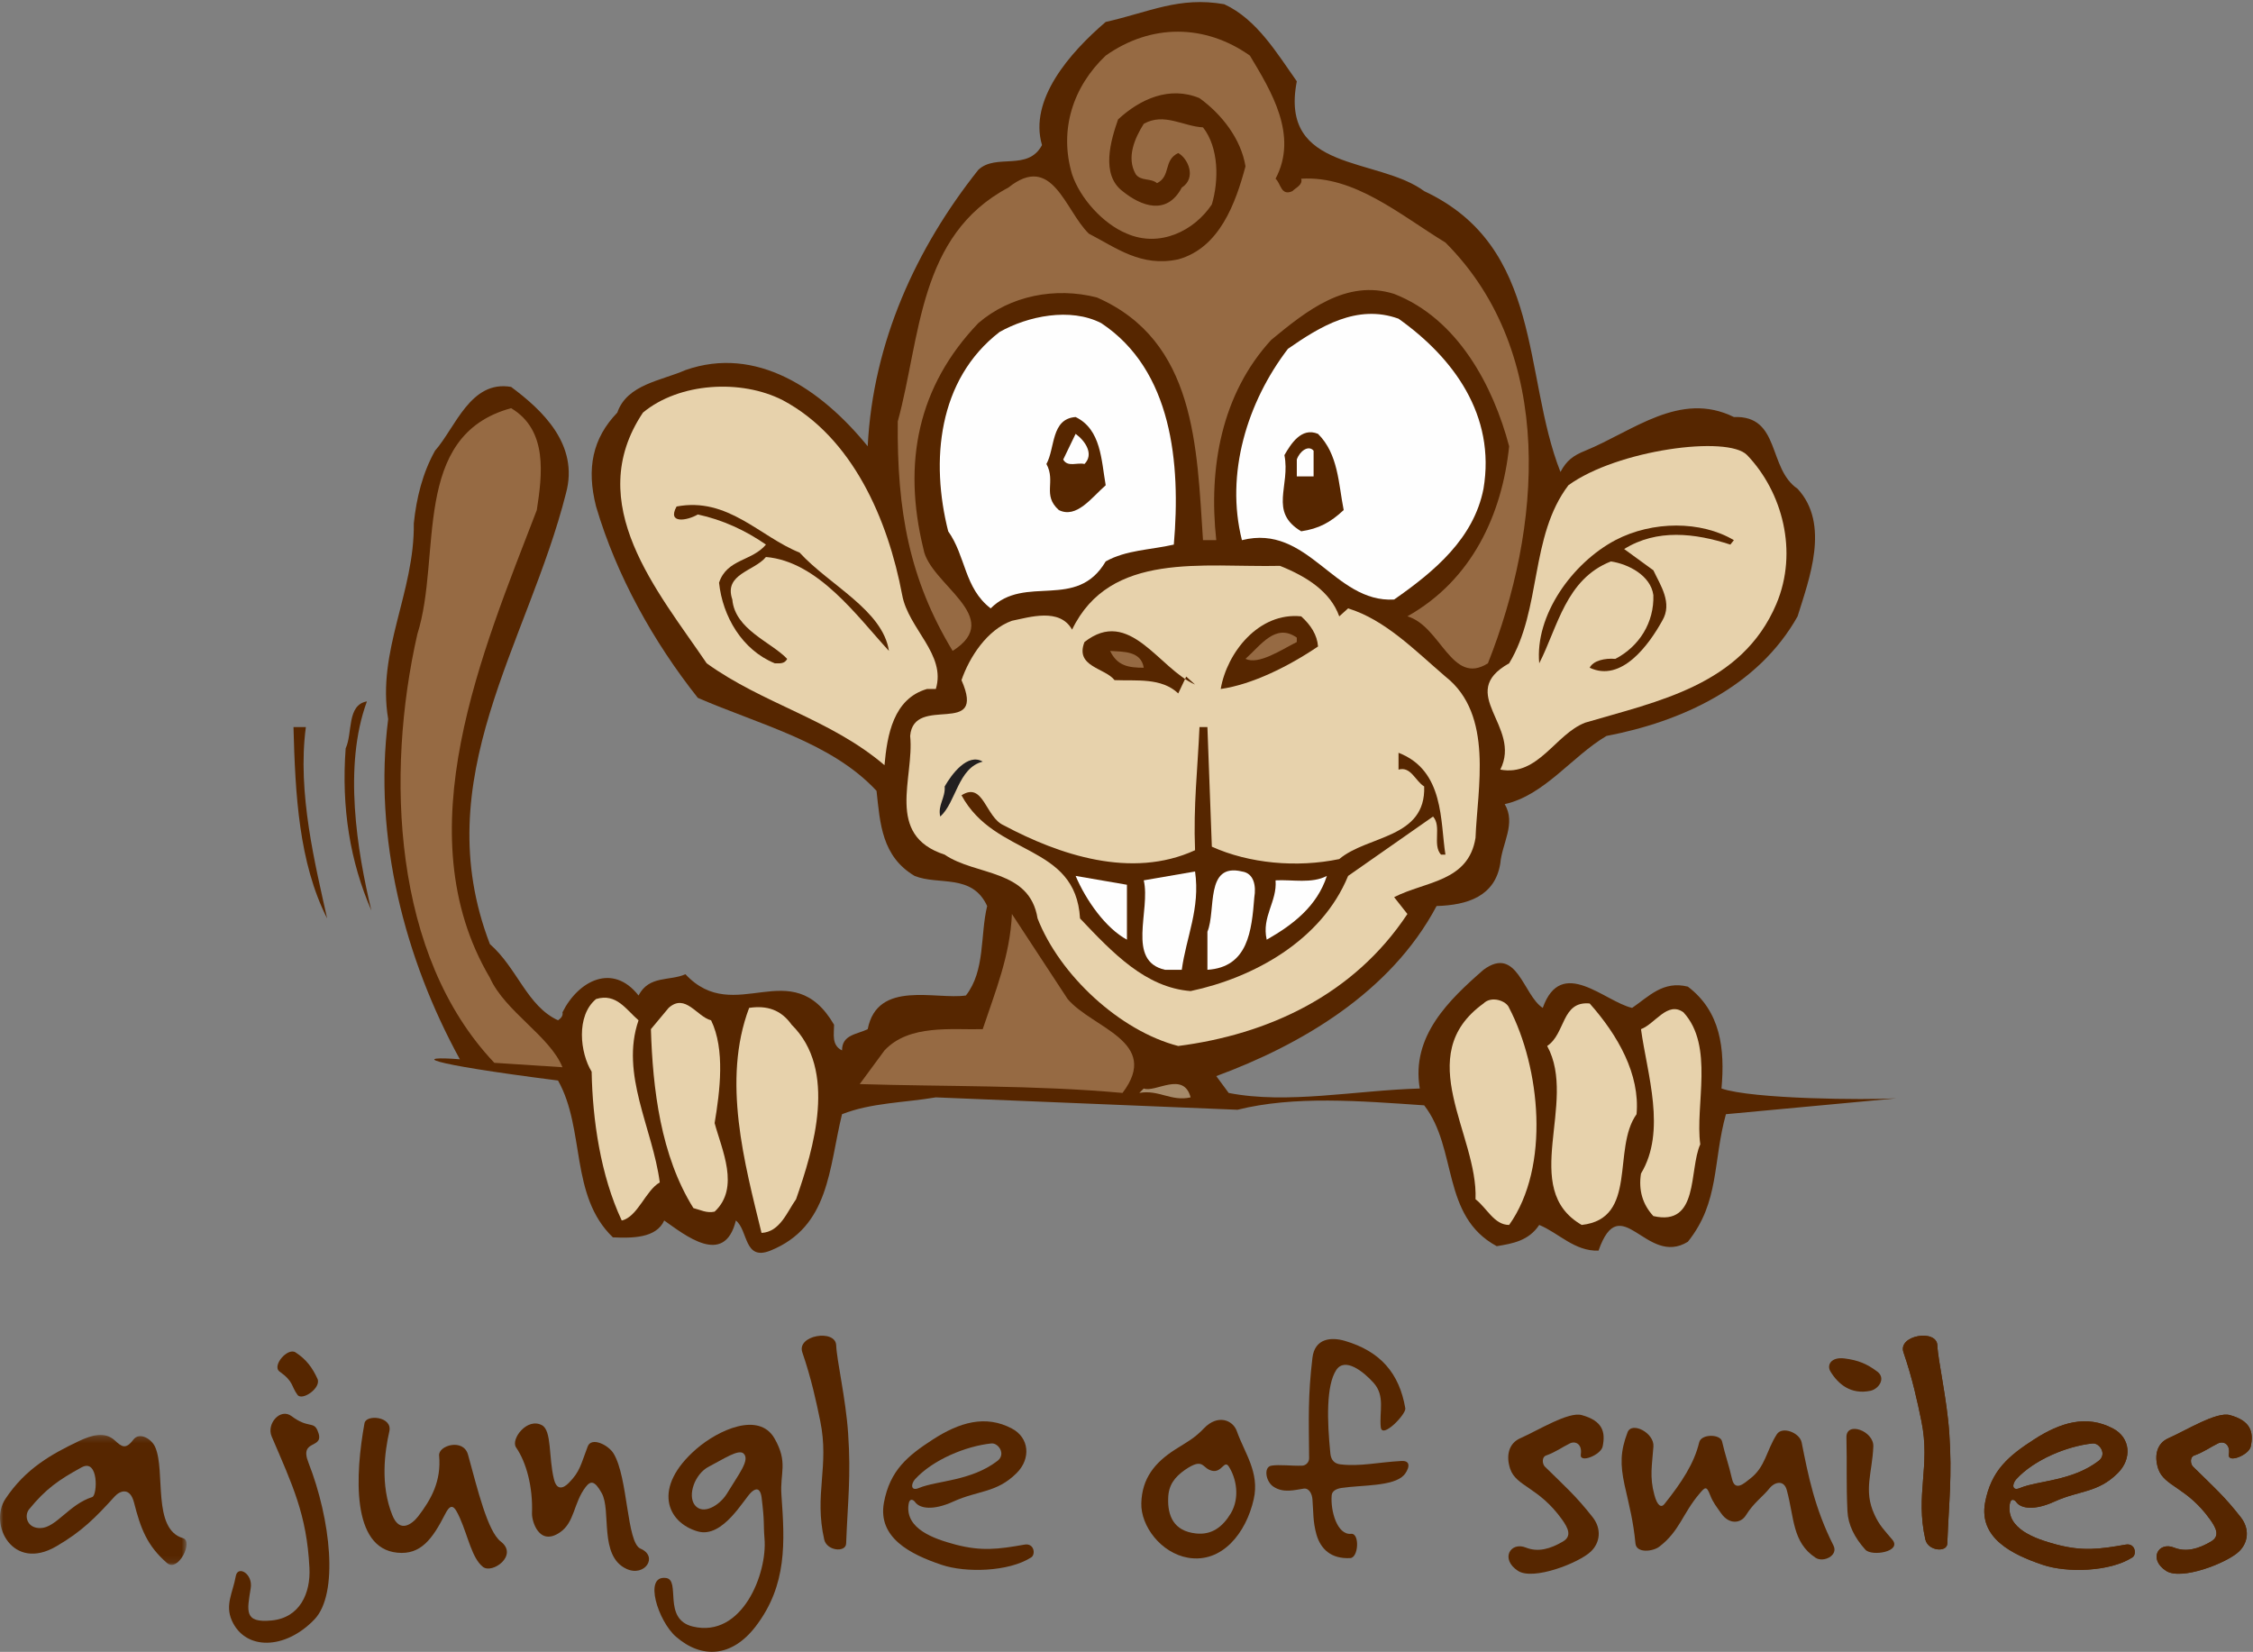 <?xml version="1.0" encoding="UTF-8"?>
<svg width="341px" height="250px" viewBox="0 0 341 250" version="1.1" xmlns="http://www.w3.org/2000/svg" xmlns:xlink="http://www.w3.org/1999/xlink">
    <rect x="0" y="0" width="341" height="250" fill="#808080" stroke="none"/>
    <!-- Generator: Sketch 44.1 (41455) - http://www.bohemiancoding.com/sketch -->
    <title>logo-location</title>
    <desc>Created with Sketch.</desc>
    <defs>
        <polygon id="path-1" points="0 19.897 0 0.222 28.243 0.222 28.243 19.897"></polygon>
    </defs>
    <g id="Page-1" stroke="none" stroke-width="1" fill="none" fill-rule="evenodd">
        <g id="Desktop-HD" transform="translate(-216, -7553)">
            <g id="Location" transform="translate(-197, 7489)">
                <g id="logo-location" transform="translate(413, 64)">
                    <g id="Page-1" transform="translate(166, 95) scale(-1, 1) translate(-166, -95) translate(44, 0)">
                        <path d="M203.54,163.532 C199.387,170.906 201.798,180.962 195.239,187.266 C192.291,187.397 188.674,187.397 187.469,184.717 C184.388,186.863 178.365,191.819 176.623,184.717 C174.748,186.192 175.419,190.883 171.402,189.275 C162.428,185.653 162.563,176.807 160.557,168.628 C156.136,166.884 151.048,166.884 146.36,166.081 L100.698,167.956 C92.126,165.812 82.217,166.617 72.444,167.287 C67.351,173.855 69.898,184.045 61.462,188.603 C59.051,188.202 56.638,187.8 55.032,185.389 C52.088,186.594 49.675,189.408 46.058,189.275 C42.71,179.757 38.826,191.819 32.534,187.933 C27.71,181.903 28.784,175.871 26.775,168.628 L0.99,166.228 C5.676,166.497 22.76,166.348 27.446,164.74 C26.908,158.707 27.579,153.075 32.534,149.323 C36.284,148.384 38.426,150.797 40.97,152.539 C45.118,151.603 51.683,144.629 54.499,152.539 C57.445,150.662 58.382,143.021 63.468,146.773 C68.693,151.333 74.452,156.83 73.11,164.74 C82.753,165.009 93.197,167.153 102.036,165.409 L103.911,162.862 C91.189,158.169 77.532,150.259 70.569,137.122 C65.878,136.988 61.73,135.647 60.926,130.687 C60.657,127.604 58.513,124.652 60.257,121.702 C54.23,120.363 50.077,114.464 44.854,111.381 C33.607,109.235 21.952,104.008 15.928,93.282 C14.187,87.649 10.974,79.337 15.928,73.976 C20.483,70.891 18.47,62.848 25.571,63.115 C33.738,59.093 40.853,65.268 48.066,68.211 C49.901,68.957 50.884,69.685 51.819,71.429 C57.578,56.815 54.365,37.376 72.444,28.928 C79.54,23.701 94.402,26.112 91.724,12.305 C94.673,8.148 97.752,2.919 102.707,0.639 C109.536,-0.567 114.084,1.846 120.65,3.321 C126.137,8.015 132.298,15.119 130.29,21.957 C132.429,25.979 137.253,23.163 139.932,25.709 C149.304,37.51 155.869,51.719 156.669,67.541 C163.768,58.826 173.543,52.257 184.257,56.01 C187.874,57.618 193.095,58.154 194.568,62.445 C198.318,66.333 199.256,70.891 197.781,76.657 C194.701,87.113 189.08,97.17 182.382,105.616 C173.141,109.637 162.164,112.318 155.332,119.692 C154.794,124.652 154.529,129.615 149.573,132.564 C145.956,134.037 140.868,132.159 138.59,137.122 C139.664,141.546 138.859,146.909 141.808,150.662 C146.36,151.333 155.2,148.25 156.669,155.758 C158.275,156.561 160.557,156.561 160.557,158.974 C162.164,158.169 161.761,156.561 161.761,155.086 C168.187,144.093 176.758,155.489 184.257,147.445 C186.665,148.517 189.747,147.579 191.355,150.662 C195.239,145.701 200.46,148.384 202.869,153.209 C202.738,153.747 203.137,154.147 203.54,154.416 C208.225,152.272 209.701,146.507 213.851,142.887 C223.493,117.817 208.094,97.437 202.335,74.646 C200.327,67.272 205.952,62.042 210.64,58.557 C216.799,57.485 219.072,64.725 222.156,68.211 C224.027,71.563 224.966,75.318 225.369,79.204 C225.233,89.663 230.99,98.509 229.248,108.832 C231.53,126.799 226.706,145.165 218.401,160.315 C225.233,159.779 224.567,160.852 203.54,163.532" id="Fill-2" fill="#562600"></path>
                        <g id="Group-70" transform="translate(16.815, 4.395)">
                            <path d="M221.673,134.605 C223.415,126.693 226.232,115.566 224.89,105.646 L226.765,105.646 C226.496,115.836 225.961,126.159 221.673,134.605" id="Fill-4" fill="#562600"></path>
                            <path d="M214.979,133.397 C217.123,124.414 219.262,111.544 215.65,101.757 C218.729,102.293 217.789,106.582 218.867,108.862 C219.534,117.846 218.192,126.023 214.979,133.397" id="Fill-6" fill="#562600"></path>
                            <path d="M196.366,156.456 L186.055,157.126 C187.93,152.435 194.76,148.68 197.037,143.586 C210.028,121.598 198.108,94.114 189.937,72.798 C189.139,67.57 188.199,60.733 193.825,57.38 C209.088,61.538 204.269,79.771 208.015,91.567 C212.839,112.75 211.766,140.234 196.366,156.456" id="Fill-8" fill="#966A43"></path>
                            <path d="M181.637,157.798 C181.504,165.039 180.295,173.484 177.082,180.322 C174.674,179.786 173.465,175.762 171.326,174.559 C172.397,166.375 177.354,158.199 174.541,150.022 C176.416,148.414 177.887,145.864 180.966,146.803 C184.046,149.352 183.379,154.982 181.637,157.798" id="Fill-10" fill="#E7D2AC"></path>
                            <path d="M164.225,95.992 C155.66,102.16 145.48,104.438 137.313,111.412 C136.91,106.852 135.971,101.355 130.883,99.88 L129.545,99.88 C127.939,94.651 133.698,90.763 134.633,85.669 C136.775,74.271 142.132,61.804 152.712,56.174 C159.008,52.955 168.382,53.491 173.872,58.051 C183.11,71.86 171.59,85.133 164.225,95.992" id="Fill-12" fill="#E7D2AC"></path>
                            <path d="M166.233,178.444 C165.164,178.713 164.224,179.247 163.024,178.98 C159.141,175.363 161.951,169.597 163.024,165.573 C162.218,160.747 161.414,154.447 163.558,150.023 C165.704,149.487 167.441,145.865 169.983,148.143 L172.667,151.362 C172.398,160.346 171.192,170.534 166.233,178.444" id="Fill-14" fill="#E7D2AC"></path>
                            <path d="M165.566,73.468 C161.821,74.271 158.339,75.882 155.255,78.026 C157.399,80.575 161.15,80.173 162.354,83.792 C161.821,88.885 158.868,93.981 153.918,95.992 C153.247,95.992 152.442,96.126 152.042,95.323 C154.451,92.774 159.945,90.898 160.345,86.338 C161.683,82.45 156.997,82.048 155.255,79.903 C147.354,80.575 141.46,88.885 136.641,94.115 C137.581,87.947 145.613,84.194 150.167,79.234 C156.195,76.82 161.016,70.786 168.784,72.263 C170.252,74.943 167.173,74.407 165.566,73.468" id="Fill-16" fill="#562600"></path>
                            <path d="M155.925,182.199 C153.114,182.061 152.041,178.98 150.699,177.105 C148.022,169.46 144.412,157.528 151.37,150.69 C152.981,148.413 155.123,147.741 157.8,148.143 C161.952,159.136 158.471,171.74 155.925,182.199" id="Fill-18" fill="#E7D2AC"></path>
                            <path d="M101.288,161.014 C95.4,153.24 105.842,151.229 109.593,146.803 L118.029,133.933 C118.293,140.234 120.571,145.731 122.446,151.363 C127,151.496 133.561,150.558 137.312,154.579 L141.062,159.675 C128.205,160.076 114.547,159.809 101.288,161.014" id="Fill-20" fill="#966A43"></path>
                            <path d="M127,94.115 C118.964,89.021 130.482,84.061 131.417,78.698 C134.634,65.558 132.226,54.027 123.116,44.509 C118.293,40.351 111.468,39.012 105.171,40.621 C90.176,47.189 90.045,63.278 89.106,77.356 L87.097,77.356 C88.301,66.363 86.293,55.235 78.792,47.056 C73.438,42.631 67.412,37.805 60.178,40.085 C50.538,43.839 45.181,54.027 42.77,63.145 C43.844,73.468 48.396,83.389 58.172,88.885 C53.084,90.36 51.478,99.478 45.983,95.992 C37.951,75.748 35.539,49.202 52.413,32.31 C59.243,28.153 66.206,22.121 74.242,22.657 C73.973,23.595 75.046,23.996 75.579,24.534 C77.324,25.337 77.324,23.326 78.126,22.657 C74.644,16.086 78.792,9.384 82.009,4.021 C88.839,-0.806 97.006,-0.806 103.834,4.021 C108.788,8.714 110.93,15.283 108.922,21.985 C107.717,25.606 104.236,29.494 100.619,30.969 C95.664,33.113 90.445,30.566 87.768,26.543 C86.695,22.923 86.695,17.963 89.106,14.88 C92.049,14.747 94.998,12.6 98.073,14.344 C99.415,16.488 100.752,19.438 99.281,21.985 C98.479,23.057 97.006,22.523 96.066,23.326 C93.925,22.254 95.131,19.841 92.854,18.768 C91.378,19.574 90.045,22.523 92.318,23.996 C94.591,28.286 98.479,26.812 101.288,24.534 C104.638,21.985 103.032,16.758 101.959,13.675 C98.613,10.589 94.191,8.578 89.639,10.456 C86.293,12.869 83.347,16.624 82.676,20.779 C84.149,26.276 86.564,33.113 92.854,34.857 C98.479,36.063 102.227,33.113 106.38,30.969 C109.995,27.483 111.87,18.635 118.564,23.996 C132.226,31.236 131.824,46.655 135.305,59.39 C135.436,72.932 133.561,83.255 127,94.115" id="Fill-22" fill="#966A43"></path>
                            <path d="M128.205,124.951 C123.519,128.169 115.352,127.097 114.145,134.605 C110.797,143.184 101.69,151.63 92.854,153.91 C79.33,152.166 66.339,146.267 58.17,133.933 L60.178,131.386 C55.493,128.972 48.932,129.108 47.859,122.404 C47.59,115.03 45.048,103.768 52.413,98.002 C57.099,93.981 61.52,89.421 67.142,87.679 L68.484,88.887 C69.821,85.132 73.438,82.852 77.455,81.244 C89.104,81.511 103.163,78.964 108.922,90.898 C110.797,87.546 115.352,89.02 118.029,89.556 C121.775,90.898 124.459,95.053 125.659,98.539 C121.775,107.387 132.89,100.549 133.43,106.987 C132.759,113.286 137.312,122.001 128.205,124.951" id="Fill-24" fill="#E7D2AC"></path>
                            <path d="M121.242,87.679 C116.016,82.45 108.251,88.082 103.834,80.574 C100.753,78.831 97.004,78.831 93.523,78.025 C92.452,65.691 93.789,51.615 104.505,44.511 C109.191,42.097 115.616,43.436 119.9,45.85 C129.278,53.09 130.349,65.424 127.672,76.014 C124.992,79.769 125.256,84.596 121.242,87.679" id="Fill-26" fill="#FEFEFE"></path>
                            <path d="M128.876,119.184 C126.467,117.04 126.196,111.811 122.446,110.872 C124.723,109.533 127.134,112.749 128.205,114.627 C128.074,116.368 129.278,117.443 128.876,119.184" id="Fill-28" fill="#221F20"></path>
                            <path d="M107.717,134.605 C102.762,139.832 97.808,145.062 90.98,145.598 C81.471,143.587 71.162,137.955 67.143,128.17 L54.288,119.185 C52.946,120.66 54.421,123.476 53.084,124.951 L52.413,124.951 C53.215,119.991 52.546,112.214 59.513,109.534 L59.513,112.081 C57.636,111.545 56.967,113.822 55.63,114.628 C55.361,122.538 64.199,122.001 68.483,125.621 C74.91,126.962 82.142,126.292 87.768,123.745 L88.439,105.646 L89.638,105.646 C89.907,111.945 90.578,117.444 90.309,124.281 C99.95,128.703 110.93,124.951 119.235,120.527 C122.045,119.319 122.314,113.822 125.658,115.969 C120.57,125.354 108.388,123.209 107.717,134.605" id="Fill-30" fill="#562600"></path>
                            <path d="M110.929,72.798 C108.25,74.139 105.975,70.92 103.833,69.045 C104.504,65.291 104.504,60.597 108.388,58.72 C112.134,58.989 111.467,63.413 112.805,65.827 C111.332,68.509 113.476,70.518 110.929,72.798" id="Fill-32" fill="#562600"></path>
                            <path d="M107.046,65.827 C105.573,64.352 106.913,62.341 108.388,61.267 L110.264,65.155 C109.593,66.363 108.12,65.557 107.046,65.827" id="Fill-34" fill="#FEFEFE"></path>
                            <path d="M100.619,137.821 L100.619,129.509 L108.387,128.169 C106.782,131.922 103.834,136.077 100.619,137.821" id="Fill-36" fill="#FEFEFE"></path>
                            <path d="M102.492,98.539 C99.146,98.675 95.398,98.137 92.852,100.55 L91.648,98.003 L90.308,99.209 C95.8,96.795 100.217,87.411 107.047,92.774 C108.52,96.528 103.965,96.662 102.492,98.539" id="Fill-38" fill="#562600"></path>
                            <path d="M98.073,96.663 C98.48,94.116 101.155,94.249 103.163,94.116 C102.09,96.394 100.351,96.663 98.073,96.663" id="Fill-40" fill="#966A43"></path>
                            <path d="M90.98,161.686 C92.051,157.664 96.334,161.014 98.074,160.345 L98.745,161.014 C95.801,160.478 93.926,162.355 90.98,161.686" id="Fill-42" fill="#A68A6A"></path>
                            <path d="M94.861,142.379 L92.319,142.379 C91.648,137.419 89.506,133.13 90.308,127.498 L98.073,128.839 C97.005,133.397 100.751,141.04 94.861,142.379" id="Fill-44" fill="#FEFEFE"></path>
                            <path d="M88.438,142.379 C82.277,141.979 81.739,136.482 81.337,131.386 C81.068,129.778 81.337,127.765 83.213,127.498 C88.84,126.159 87.096,133.397 88.438,136.616 L88.438,142.379 Z" id="Fill-46" fill="#FEFEFE"></path>
                            <path d="M86.426,99.88 C81.74,99.211 76.25,96.528 71.696,93.445 C71.829,91.701 72.769,90.226 74.242,88.887 C80.667,88.215 85.491,94.384 86.426,99.88" id="Fill-48" fill="#562600"></path>
                            <path d="M83.214,77.356 C73.169,74.809 69.285,86.874 60.178,86.34 C54.02,82.049 48.127,77.087 46.654,69.58 C44.779,58.453 51.207,49.738 59.512,43.839 C65.804,41.559 71.427,45.047 76.251,48.397 C82.412,56.442 85.76,67.302 83.214,77.356" id="Fill-50" fill="#FEFEFE"></path>
                            <path d="M74.909,92.774 L74.909,92.105 C78.126,89.825 80.404,93.31 82.677,95.321 C80.668,96.262 77.322,93.982 74.909,92.774" id="Fill-52" fill="#966A43"></path>
                            <path d="M79.463,137.821 C75.448,135.543 71.829,132.727 70.358,128.169 C72.636,129.375 75.579,128.703 78.126,128.839 C77.857,132.055 80.265,134.335 79.463,137.821" id="Fill-54" fill="#FEFEFE"></path>
                            <path d="M74.243,76.015 C71.563,75.613 69.819,74.674 67.813,72.799 C68.615,68.775 68.615,64.353 71.697,61.268 C74.243,60.195 75.849,62.876 76.784,64.486 C75.849,69.18 79.193,73.066 74.243,76.015" id="Fill-56" fill="#562600"></path>
                            <path d="M72.367,67.704 L72.367,63.816 C73.169,62.877 74.513,63.949 74.908,65.155 L74.908,67.704 L72.367,67.704 Z" id="Fill-58" fill="#FEFEFE"></path>
                            <path d="M42.771,180.993 C36.479,172.142 38.085,157.127 42.771,148.145 C43.173,147.071 45.451,146.266 46.655,147.476 C57.637,155.386 47.457,167.317 47.859,177.104 C46.119,178.443 45.048,180.993 42.771,180.993" id="Fill-60" fill="#E7D2AC"></path>
                            <path d="M44.112,112.081 C38.354,113.153 35.807,106.718 31.253,104.974 C20.406,101.757 7.551,99.344 2.327,87.01 C-1.023,79.1 1.426,70.046 6.749,64.486 C9.656,61.446 26.434,63.683 33.801,69.046 C39.691,76.82 37.816,87.813 42.77,95.992 C50.938,100.55 40.764,105.51 44.112,112.081" id="Fill-62" fill="#E7D2AC"></path>
                            <path d="M38.217,95.992 C35.407,90.496 34.202,83.255 27.368,80.575 C24.691,80.975 21.345,82.719 20.943,85.669 C20.807,89.824 23.085,93.445 26.697,95.323 C28.303,95.187 30.048,95.59 30.581,96.662 C25.762,98.94 21.609,93.176 19.603,89.557 C17.997,86.875 19.872,84.194 20.943,81.914 L25.362,78.698 C20.405,75.613 14.646,76.284 9.29,78.026 L8.756,77.356 C13.711,74.407 21.076,74.407 26.697,77.356 C33.263,80.842 38.888,88.752 38.217,95.992" id="Fill-64" fill="#562600"></path>
                            <path d="M31.79,180.993 C23.216,180.052 27.236,169.459 23.485,164.232 C22.952,158.197 26.296,152.3 30.582,147.476 C34.867,147.071 34.201,152.033 37.014,153.909 C32.323,162.488 41.297,175.494 31.79,180.993" id="Fill-66" fill="#E7D2AC"></path>
                            <path d="M22.815,173.215 C23.217,175.762 22.551,177.909 20.944,179.65 C13.977,181.258 15.587,172.681 13.843,168.791 C14.648,162.892 11.699,153.91 16.39,148.814 C18.8,147.072 20.675,150.558 22.815,151.363 C21.88,158.198 18.931,166.778 22.815,173.215" id="Fill-68" fill="#E7D2AC"></path>
                        </g>
                    </g>
                    <g id="Page-1" transform="translate(0, 202)">
                        <g id="Group-3" transform="translate(0, 14.945)">
                            <mask id="mask-2" fill="white">
                                <use xlink:href="#path-1"></use>
                            </mask>
                            <g id="Clip-2"></g>
                            <path d="M12.345,5.134 C8.881,7.022 6.926,8.4 4.416,11.463 C3.613,12.432 4.065,14.372 6.126,14.321 C8.486,14.27 10.44,10.748 13.958,9.625 C14.761,9.37 14.955,3.704 12.345,5.134 M25.3,19.629 C22.235,16.975 21.287,14.372 20.28,10.442 C19.674,8.094 18.171,8.655 17.371,9.523 C14.453,12.739 12.401,14.831 8.533,17.077 C1.903,20.956 -1.708,13.76 0.799,9.931 C3.864,5.287 7.877,3.092 11.946,1.152 C13.901,0.234 15.862,-0.328 17.371,1.05 C18.423,2.02 19.025,2.479 20.176,0.948 C21.083,-0.277 22.941,0.795 23.493,2.071 C25.096,5.746 22.991,14.474 27.707,15.852 C29.313,16.312 26.954,21.059 25.3,19.629" id="Fill-1" fill="#562600" mask="url(#mask-2)"></path>
                        </g>
                        <path d="M45.026,9.103 C44.022,7.725 44.474,7.112 42.319,5.581 C41.111,4.713 43.52,1.906 44.725,2.671 C46.382,3.743 47.289,5.023 48.042,6.653 C48.691,8.031 45.732,10.076 45.026,9.103 M46.686,19.365 C50.047,27.937 51.302,39.217 47.587,43.096 C43.122,47.741 37.098,47.792 35.086,43.25 C34.032,40.851 35.24,39.067 35.692,36.515 C35.993,34.879 38.296,36.155 37.948,38.35 C37.396,41.82 36.894,43.658 41.111,43.25 C45.381,42.841 47.038,39.115 46.834,35.287 C46.435,27.226 44.273,22.782 41.111,15.384 C40.307,13.492 42.416,11.042 44.126,12.322 C46.633,14.21 47.436,13.084 48.042,14.465 C49.397,17.528 45.18,15.585 46.686,19.365" id="Fill-4" fill="#562600"></path>
                        <path d="M73.087,35.135 C71.433,33.808 70.881,30.643 69.623,27.785 C68.823,25.998 68.318,25.284 67.364,27.172 C65.456,30.898 63.699,33.348 60.138,32.991 C53.157,32.327 53.759,21.149 55.168,13.394 C55.419,12.013 59.432,12.37 58.93,14.616 C58.234,17.678 57.528,22.732 59.385,27.325 C60.486,30.082 62.344,28.703 63.301,27.482 C65.255,24.926 66.812,22.173 66.463,18.294 C66.31,16.76 70.128,15.64 70.831,18.138 C72.284,23.395 73.793,29.775 75.801,31.307 C78.512,33.399 74.496,36.261 73.087,35.135" id="Fill-6" fill="#562600"></path>
                        <path d="M94.824,35.443 C90.607,33.504 92.568,26.61 91.062,23.956 C90.007,22.07 89.405,22.07 88.652,23.037 C86.795,25.436 86.999,28.399 84.736,29.927 C81.574,32.071 80.472,28.195 80.519,27.018 C80.667,23.037 79.663,19.311 78.113,17.065 C77.253,15.84 79.766,12.474 82.029,13.699 C83.528,14.513 83.026,18.545 83.83,21.815 C84.234,23.547 85.191,23.346 86.092,22.427 C87.802,20.692 87.899,19.671 88.953,16.912 C89.505,15.435 92.066,16.657 92.869,17.984 C95.075,21.611 94.824,31.462 96.938,32.377 C99.696,33.551 97.588,36.716 94.824,35.443" id="Fill-8" fill="#562600"></path>
                        <path d="M107.276,19.975 C105.168,21.047 104.016,24.314 105.168,25.794 C106.426,27.376 108.93,25.794 109.984,24.11 C111.841,21.047 113.551,18.958 112.547,17.985 C111.791,17.27 109.538,18.801 107.276,19.975 M114.358,44.169 C110.74,48.865 106.172,49.069 102.306,45.7 C99.645,43.403 97.336,36.36 100.8,36.819 C103.109,37.125 100.198,43.046 104.866,44.169 C112.343,45.959 116.165,36.104 115.71,30.847 C115.515,28.4 115.76,28.601 115.264,24.569 C115.161,23.905 114.86,22.834 113.752,23.803 C112.594,24.827 109.432,30.847 105.622,29.775 C100.951,28.448 98.641,23.14 105.419,17.27 C108.735,14.412 114.86,11.604 117.219,15.688 C119.328,19.366 118.022,20.894 118.273,24.263 C118.775,31.358 119.18,37.891 114.358,44.169" id="Fill-10" fill="#562600"></path>
                        <g id="Group-14" transform="translate(121.241, 0.143)" fill="#562600">
                            <path d="M6.825,31.472 C6.768,32.85 3.907,32.595 3.508,30.859 C1.952,24.02 4.311,19.783 2.909,12.94 C2.303,9.983 1.547,6.461 0.195,2.531 C-0.706,-0.072 5.212,-1.042 5.319,1.459 C5.416,3.807 6.768,9.524 7.126,14.781 C7.571,21.311 7.076,24.938 6.825,31.472" id="Fill-12"></path>
                        </g>
                        <path d="M150.054,16.455 C146.188,16.863 141.218,18.905 138.507,21.862 C137.851,22.58 137.804,23.754 139.11,23.189 C141.817,22.07 146.941,22.172 150.954,19.109 C152.31,18.088 151.108,16.353 150.054,16.455 M142.523,34.83 C137.804,33.248 132.834,30.743 133.782,25.435 C134.692,20.535 137.349,18.344 141.218,15.842 C145.181,13.29 149.147,12.065 153.166,14.209 C155.777,15.587 156.078,18.752 153.866,20.947 C150.857,23.958 148.042,23.55 144.331,25.234 C141.218,26.663 139.207,26.306 138.507,25.336 C138.306,25.03 137.651,24.571 137.503,25.745 C137.048,29.416 141.362,30.897 144.629,31.767 C148.548,32.788 151.051,32.479 155.074,31.767 C156.526,31.512 156.778,33.248 156.078,33.704 C152.664,35.902 146.138,36.055 142.523,34.83" id="Fill-15" fill="#562600"></path>
                        <path d="M185.998,19.975 C185.292,18.852 184.944,20.948 183.438,20.588 C181.882,20.23 182.236,18.495 179.375,20.438 C177.762,21.558 176.862,22.783 176.811,24.722 C176.708,27.376 177.615,29.727 181.028,30.082 C183.388,30.337 185.041,29.112 186.3,27.019 C187.702,24.62 187.103,21.711 185.998,19.975 M179.82,33.757 C175.71,33.042 172.645,28.959 172.742,25.491 C172.846,21.765 174.753,19.366 177.866,17.375 C179.723,16.198 180.777,15.688 182.236,14.157 C184.288,12.013 186.598,12.88 187.206,14.616 C188.358,17.883 190.667,20.843 189.76,24.875 C188.609,30.03 184.944,34.624 179.82,33.757" id="Fill-17" fill="#562600"></path>
                        <path d="M208.985,14.003 C208.737,11.659 209.691,9.26 207.884,7.269 C206.327,5.534 203.563,3.387 202.258,5.326 C200.702,7.677 200.855,13.034 201.357,17.985 C201.458,19.005 202.007,19.519 202.86,19.621 C205.876,19.975 208.486,19.312 212.097,19.111 C213.858,19.005 213.054,20.639 212.496,21.251 C210.889,22.987 206.127,22.732 203.061,23.191 C202.358,23.293 201.608,23.599 201.555,24.314 C201.357,26.713 202.412,30.337 204.473,30.136 C205.825,29.979 205.625,33.757 204.366,33.808 C201.505,33.961 199.898,32.48 199.249,30.235 C198.694,28.244 198.797,26.764 198.643,24.926 C198.593,24.11 198.141,23.191 197.338,23.293 C195.936,23.5 194.229,24.011 192.726,22.987 C191.568,22.221 191.22,20.029 192.421,19.822 C193.626,19.621 195.481,19.873 197.037,19.822 C197.639,19.822 198.141,19.312 198.141,18.702 C198.091,12.676 197.944,9.359 198.643,3.489 C198.998,0.528 201.505,0.324 203.563,0.937 C208.935,2.519 211.796,5.837 212.7,11.145 C212.85,12.013 209.186,15.841 208.985,14.003" id="Fill-19" fill="#562600"></path>
                        <path d="M239.258,18.137 C239.509,16.504 238.402,16.048 237.598,16.456 C236.447,17.015 235.537,17.729 233.981,18.294 C233.381,18.495 233.381,19.519 233.833,19.975 C236.842,22.935 238.552,24.419 241.065,27.634 C242.421,29.37 242.217,31.462 240.761,32.837 C238.904,34.573 232.076,37.227 229.767,35.75 C227.009,33.96 228.612,31.255 230.972,32.225 C232.782,32.943 234.636,32.429 236.544,31.306 C237.953,30.49 237.347,29.265 236.397,27.937 C232.879,23.037 229.466,22.99 228.565,20.284 C227.909,18.294 228.361,16.456 230.065,15.687 C232.829,14.466 237.401,11.604 239.406,12.166 C242.568,13.033 243.02,14.721 242.568,16.912 C242.317,18.192 239.057,19.519 239.258,18.137" id="Fill-21" fill="#562600"></path>
                        <path d="M274.795,33.758 C271.234,31.41 271.585,27.684 270.431,23.498 C269.979,21.862 268.52,22.375 267.87,23.189 C266.816,24.519 265.414,25.438 264.256,27.323 C263.453,28.603 261.692,28.756 260.491,27.02 C259.788,25.996 259.286,25.438 258.831,24.261 C258.279,22.835 258.084,23.039 257.177,24.111 C254.67,27.071 254.216,29.725 251.153,32.073 C250.149,32.839 247.689,33.094 247.536,31.614 C247.187,28.092 246.635,26.102 245.882,22.733 C245.226,19.67 245.226,17.68 246.337,14.77 C246.986,13.086 250.4,14.872 250.253,16.914 C250.049,19.772 249.644,21.508 250.4,24.261 C250.852,25.948 251.454,26.204 251.906,25.642 C254.517,22.375 256.424,19.466 257.177,16.302 C257.475,14.974 260.387,15.025 260.638,16.145 C261.14,18.343 261.645,19.619 262.147,21.814 C262.599,23.805 264.005,22.478 264.855,21.814 C267.215,20.028 267.318,17.578 268.925,15.077 C269.728,13.8 272.385,14.818 272.687,16.302 C273.691,21.355 274.648,26.251 277.509,31.92 C278.262,33.452 275.953,34.523 274.795,33.758" id="Fill-23" fill="#562600"></path>
                        <path d="M282.327,32.533 C280.673,30.696 279.716,28.753 279.619,26.715 C279.415,22.373 279.569,19.872 279.465,15.537 C279.415,13.036 283.632,14.567 283.535,16.915 C283.381,20.896 282.025,23.55 283.682,27.171 C284.435,28.858 285.238,29.624 286.396,31.002 C287.952,32.84 283.284,33.605 282.327,32.533 M283.08,8.493 C280.121,9.102 278.21,7.472 277.055,5.583 C276.456,4.614 277.106,3.338 279.164,3.593 C281.222,3.848 282.578,4.409 284.134,5.583 C285.489,6.604 284.338,8.238 283.08,8.493" id="Fill-25" fill="#562600"></path>
                        <g id="Group-29" transform="translate(287.535, 0.143)" fill="#562600">
                            <path d="M7.196,31.472 C7.139,32.85 4.278,32.595 3.879,30.859 C2.323,24.02 4.682,19.783 3.28,12.94 C2.674,9.983 1.918,6.461 0.566,2.531 C-0.335,-0.072 5.583,-1.042 5.69,1.459 C5.787,3.807 7.139,9.524 7.497,14.781 C7.942,21.311 7.447,24.938 7.196,31.472" id="Fill-27"></path>
                        </g>
                        <path d="M316.718,16.455 C312.853,16.863 307.883,18.905 305.172,21.862 C304.516,22.58 304.469,23.754 305.774,23.189 C308.482,22.07 313.606,22.172 317.619,19.109 C318.974,18.088 317.772,16.353 316.718,16.455 M309.188,34.83 C304.469,33.248 299.499,30.743 300.446,25.435 C301.356,20.535 304.014,18.344 307.883,15.842 C311.845,13.29 315.811,12.065 319.831,14.209 C322.441,15.587 322.742,18.752 320.53,20.947 C317.521,23.958 314.707,23.55 310.995,25.234 C307.883,26.663 305.871,26.306 305.172,25.336 C304.971,25.03 304.315,24.571 304.168,25.745 C303.713,29.416 308.027,30.897 311.293,31.767 C315.212,32.788 317.722,32.479 321.738,31.767 C323.191,31.512 323.442,33.248 322.742,33.704 C319.329,35.902 312.802,36.055 309.188,34.83" id="Fill-30" fill="#562600"></path>
                        <path d="M337.345,18.137 C337.596,16.504 336.495,16.048 335.692,16.456 C334.537,17.015 333.63,17.729 332.074,18.294 C331.475,18.495 331.475,19.519 331.927,19.975 C334.936,22.935 336.646,24.419 339.153,27.634 C340.508,29.37 340.31,31.462 338.851,32.837 C336.997,34.573 330.17,37.227 327.86,35.75 C325.102,33.96 326.706,31.255 329.065,32.225 C330.872,32.943 332.73,32.429 334.638,31.306 C336.04,30.49 335.441,29.265 334.484,27.937 C330.973,23.037 327.559,22.99 326.652,20.284 C326.003,18.294 326.455,16.456 328.158,15.687 C330.923,14.466 335.488,11.604 337.499,12.166 C340.662,13.033 341.114,14.721 340.662,16.912 C340.411,18.192 337.151,19.519 337.345,18.137" id="Fill-32" fill="#562600"></path>
                        <g id="Group-29" transform="translate(287.535, 0.143)" fill="#562600">
                            <path d="M7.196,31.472 C7.139,32.85 4.278,32.595 3.879,30.859 C2.323,24.02 4.682,19.783 3.28,12.94 C2.674,9.983 1.918,6.461 0.566,2.531 C-0.335,-0.072 5.583,-1.042 5.69,1.459 C5.787,3.807 7.139,9.524 7.497,14.781 C7.942,21.311 7.447,24.938 7.196,31.472" id="Fill-27"></path>
                        </g>
                        <path d="M316.718,16.455 C312.853,16.863 307.883,18.905 305.172,21.862 C304.516,22.58 304.469,23.754 305.774,23.189 C308.482,22.07 313.606,22.172 317.619,19.109 C318.974,18.088 317.772,16.353 316.718,16.455 M309.188,34.83 C304.469,33.248 299.499,30.743 300.446,25.435 C301.356,20.535 304.014,18.344 307.883,15.842 C311.845,13.29 315.811,12.065 319.831,14.209 C322.441,15.587 322.742,18.752 320.53,20.947 C317.521,23.958 314.707,23.55 310.995,25.234 C307.883,26.663 305.871,26.306 305.172,25.336 C304.971,25.03 304.315,24.571 304.168,25.745 C303.713,29.416 308.027,30.897 311.293,31.767 C315.212,32.788 317.722,32.479 321.738,31.767 C323.191,31.512 323.442,33.248 322.742,33.704 C319.329,35.902 312.802,36.055 309.188,34.83" id="Fill-30" fill="#562600"></path>
                        <path d="M337.345,18.137 C337.596,16.504 336.495,16.048 335.692,16.456 C334.537,17.015 333.63,17.729 332.074,18.294 C331.475,18.495 331.475,19.519 331.927,19.975 C334.936,22.935 336.646,24.419 339.153,27.634 C340.508,29.37 340.31,31.462 338.851,32.837 C336.997,34.573 330.17,37.227 327.86,35.75 C325.102,33.96 326.706,31.255 329.065,32.225 C330.872,32.943 332.73,32.429 334.638,31.306 C336.04,30.49 335.441,29.265 334.484,27.937 C330.973,23.037 327.559,22.99 326.652,20.284 C326.003,18.294 326.455,16.456 328.158,15.687 C330.923,14.466 335.488,11.604 337.499,12.166 C340.662,13.033 341.114,14.721 340.662,16.912 C340.411,18.192 337.151,19.519 337.345,18.137" id="Fill-32" fill="#562600"></path>
                    </g>
                </g>
            </g>
        </g>
    </g>
</svg>